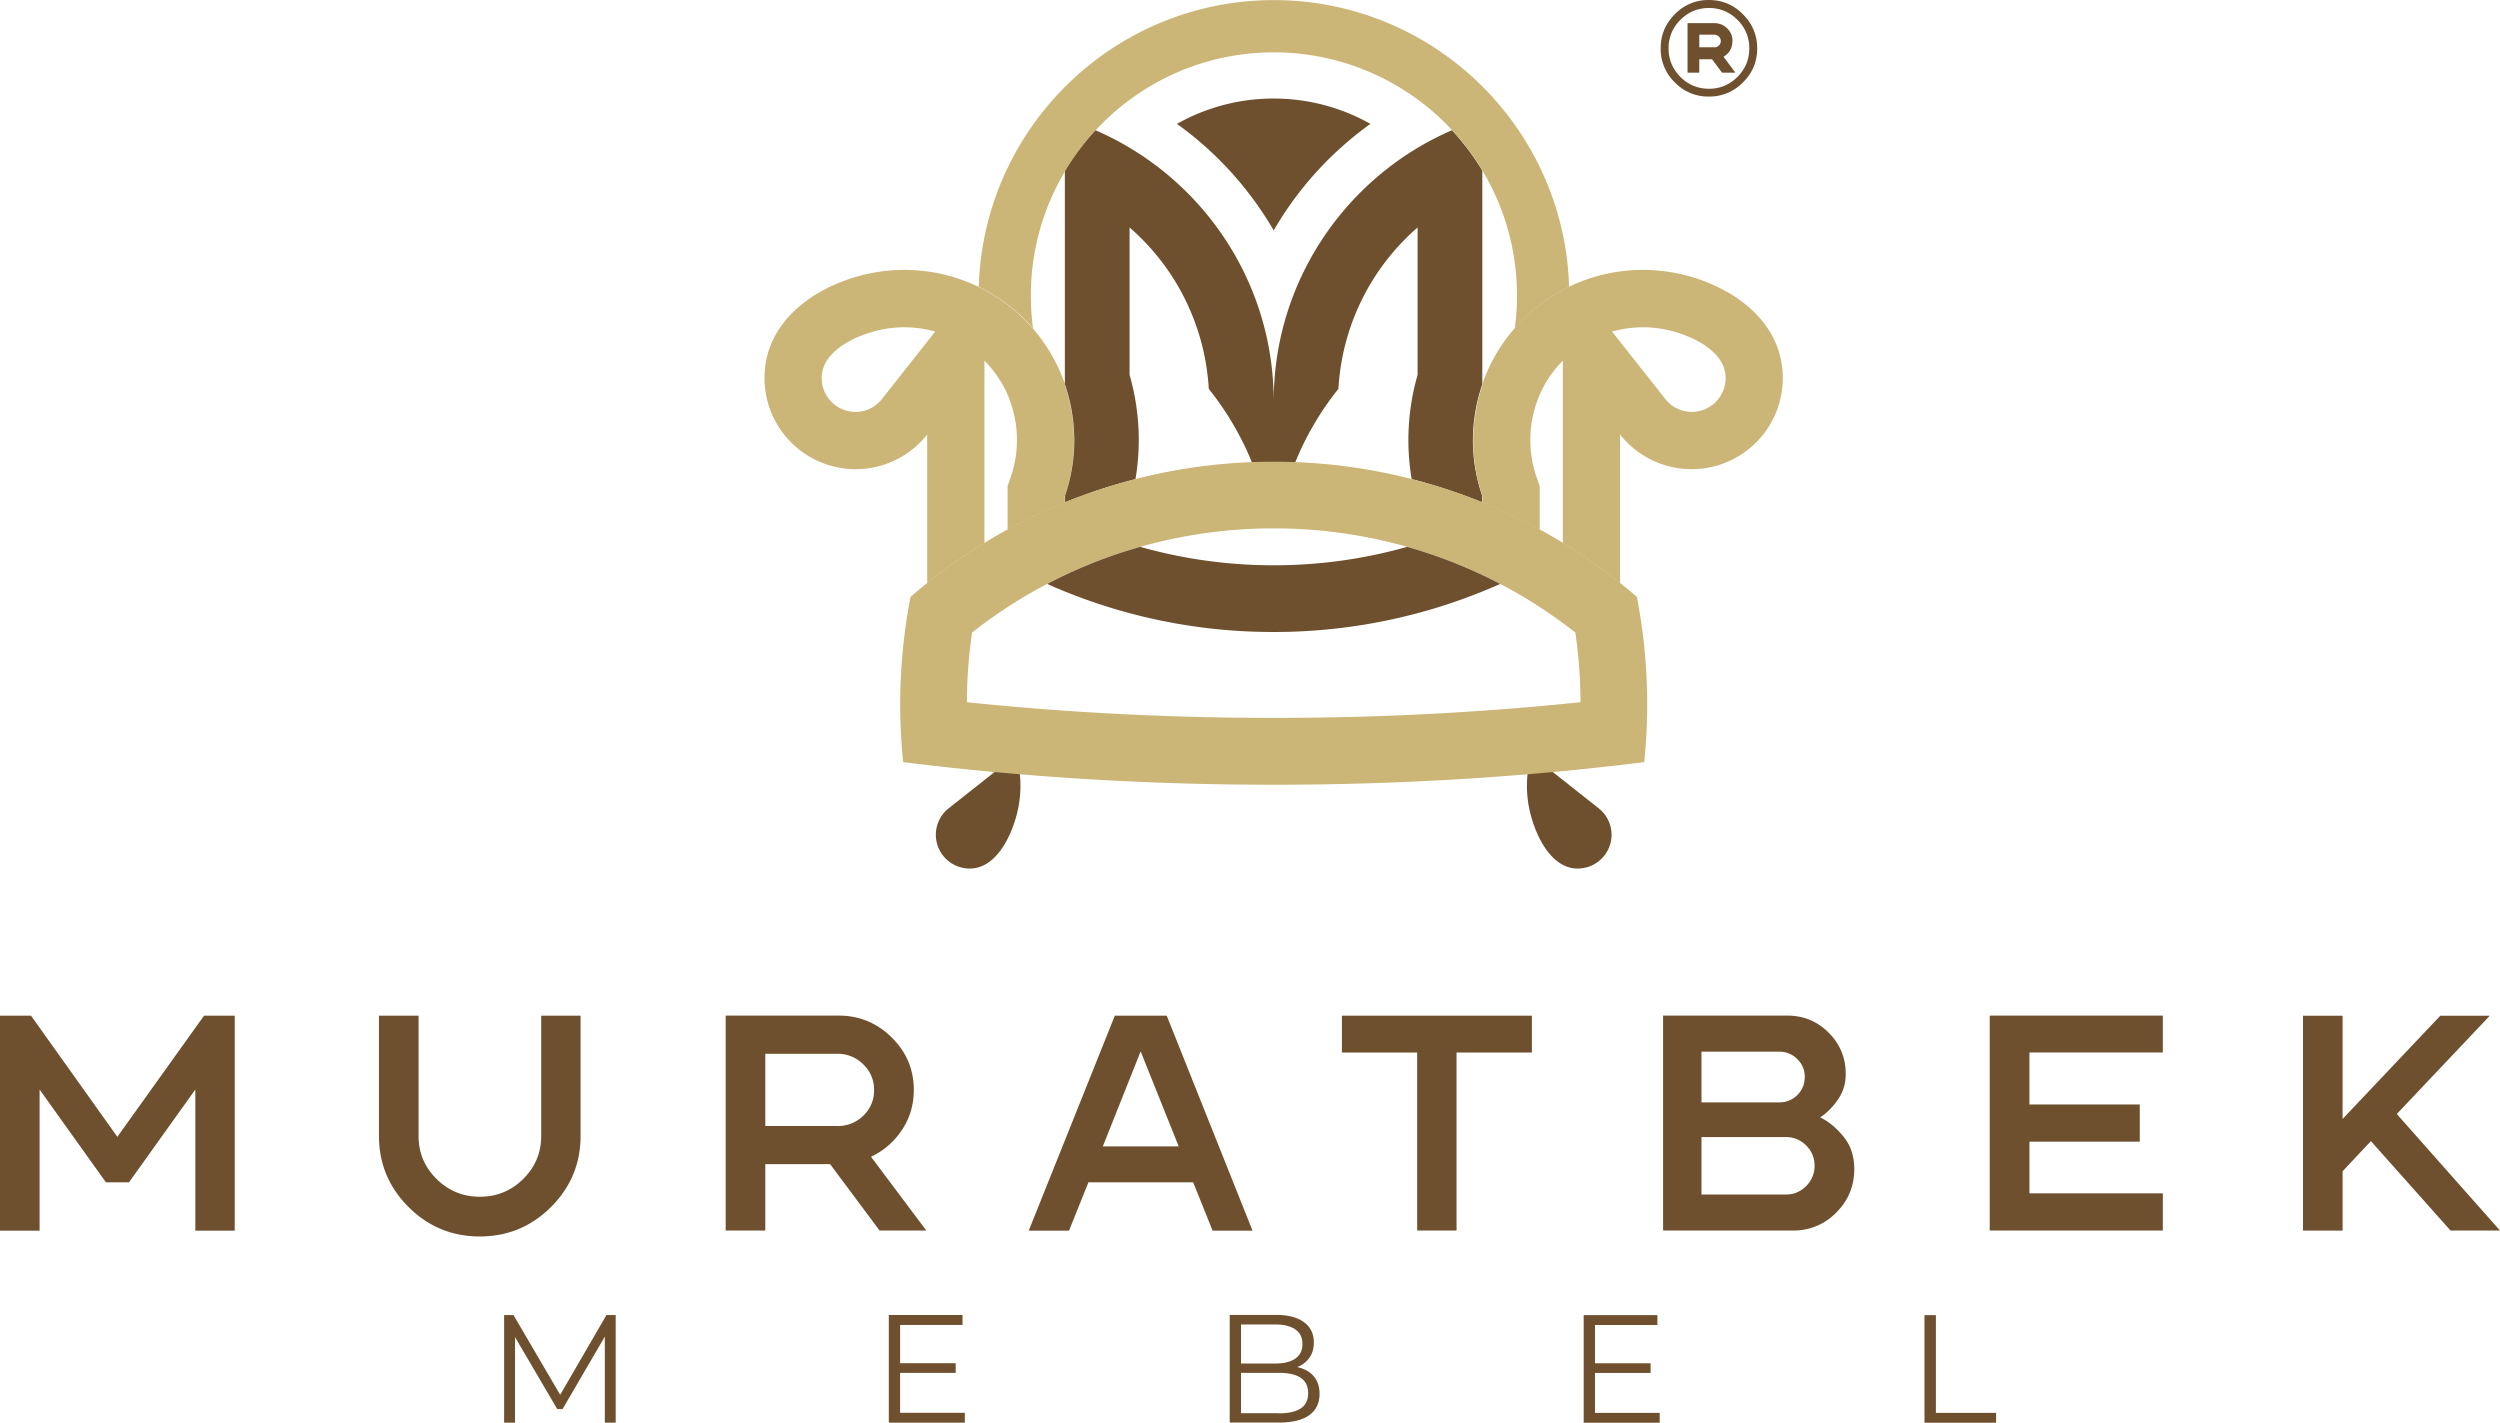 <svg width="123" height="70" fill="none" xmlns="http://www.w3.org/2000/svg"><path d="M11.549 49.972v10.576H9.61v-6.943l-3.265 4.567H5.213l-3.265-4.567v6.943H0V49.972h1.527l4.247 5.96 4.264-5.96h1.51zm15.078 0h1.937v5.917c0 1.36-.485 2.526-1.451 3.492-.966.967-2.137 1.453-3.508 1.453-1.37 0-2.542-.486-3.508-1.453-.966-.966-1.452-2.132-1.452-3.492v-5.917h1.948v5.917c0 .826.297 1.533.886 2.116.588.583 1.3.874 2.126.874.836 0 1.549-.291 2.137-.874.588-.583.885-1.29.885-2.116v-5.917zm16.228 6.942l2.72 3.628h-2.3l-2.433-3.266h-3.19v3.266h-1.948V49.967h5.548c1.02 0 1.889.356 2.617 1.074.729.718 1.09 1.576 1.09 2.586 0 .718-.189 1.366-.572 1.949a3.693 3.693 0 01-1.527 1.333l-.005.005zm-1.662-1.511c.501 0 .933-.173 1.284-.513.35-.345.529-.761.529-1.258 0-.496-.178-.917-.53-1.263a1.772 1.772 0 00-1.283-.523h-3.54v3.552h3.54v.005zm16.211-5.43l4.22 10.575H59.66l-.955-2.376H53.55l-.955 2.376h-1.981l4.236-10.576h2.558-.005zm-3.146 6.429h3.734l-1.872-4.675-1.862 4.675zm11.764-6.43h9.347v1.814h-3.707v8.756h-1.938v-8.756h-3.702v-1.814zm23.53 5.005c.404.188.782.502 1.144.939.356.432.534.966.534 1.603 0 .837-.297 1.55-.885 2.138a2.897 2.897 0 01-2.126.885h-6.395V49.967h6.109c.798 0 1.473.28 2.034.837.561.561.842 1.236.842 2.035 0 .486-.135.912-.4 1.285-.264.372-.55.653-.852.847l-.005.006zm-.756-1.982c0-.35-.124-.648-.372-.89a1.214 1.214 0 00-.885-.362h-3.826v2.494h3.826c.35 0 .647-.119.89-.362s.362-.534.362-.88h.005zm-.939 5.777c.394 0 .729-.14 1.004-.416a1.37 1.37 0 00.415-1.004c0-.394-.14-.724-.415-.999-.275-.27-.61-.41-1.004-.41h-4.144v2.829h4.144zm18.554-6.991h-6.563v2.559h5.429v1.83h-5.428v2.542h6.562v1.83h-8.516V49.967h8.516v1.814zm16.093-1.814l-4.582 4.842L123 60.542h-2.434l-3.918-4.4-1.392 1.485v2.92h-1.948V49.973h1.948v5.08l4.808-5.08h2.434l.006-.005zM30.292 64.699v5.296h-.535v-4.233l-2.077 3.563h-.265l-2.077-3.541v4.21h-.535V64.7h.46l2.298 3.924 2.277-3.924h.46-.006zm17.177 4.81v.486h-3.74v-5.296h3.627v.486h-3.07v1.884h2.735v.475h-2.736v1.965h3.184zm16.363-2.246c.345.076.615.227.804.448.189.227.286.513.286.864 0 .453-.167.804-.502 1.047-.335.243-.831.367-1.484.367h-2.434v-5.296h2.283c.588 0 1.047.12 1.37.357.325.237.486.572.486 1.004 0 .291-.07.54-.216.745-.145.205-.34.356-.593.459v.005zm-2.774-2.1v1.922h1.684c.426 0 .76-.081.993-.248.232-.162.345-.4.345-.713 0-.313-.113-.55-.345-.713-.232-.162-.562-.248-.993-.248h-1.684zm1.867 4.373c.475 0 .831-.081 1.074-.243.243-.162.362-.416.362-.756 0-.659-.48-.993-1.436-.993h-1.867v1.986h1.867v.006zm18.732-.022V70h-3.74v-5.296h3.627v.486h-3.071v1.884h2.736v.475h-2.736v1.965h3.184zm13.027-4.81h.562v4.81h2.962V70h-3.524v-5.296z" fill="#6E502E"/><path fill-rule="evenodd" clip-rule="evenodd" d="M52.4 18.91a8.306 8.306 0 00-1.65-2.823 8.419 8.419 0 00-2.537-1.938c-.027-.01-.049-.027-.075-.038a8.4 8.4 0 00-5.025-.718c-2.639.443-5.499 2.203-5.499 5.204 0 1.02.34 1.965.918 2.721a4.484 4.484 0 007.086.06v7.314a26.928 26.928 0 012.816-1.976v-8.972c.07.07.14.146.21.222.017.016.028.032.039.048.426.492.766 1.047.993 1.658l.059.178c.183.529.28 1.085.297 1.646v.162c0 .615-.097 1.226-.302 1.809l-.157.448v2.148a26.854 26.854 0 012.817-1.333v-.335a8.28 8.28 0 00.453-2.726c0-.081 0-.162-.005-.243a8.432 8.432 0 00-.453-2.489v-.01l.016-.017zm-6.383-2.596a5.587 5.587 0 00-2.445-.135c-1.177.194-3.146.977-3.146 2.418 0 .367.118.718.34 1.01a1.656 1.656 0 002.628.021l2.617-3.314h.006z" fill="#CBB577"/><path fill-rule="evenodd" clip-rule="evenodd" d="M53.896 6.408c4.706 2.035 8.122 6.483 8.689 11.79 0 .016.005.038.005.054a15 15 0 01.076 1.49c0-.502.027-.999.075-1.49 0-.016.006-.038.006-.054.566-5.301 3.982-9.755 8.688-11.79a12.187 12.187 0 011.495 1.986V18.91c0 .006 0 .006-.005.011a8.426 8.426 0 00-.454 2.489c0 .08-.005.162-.005.243 0 .955.162 1.873.453 2.726v.334a27.106 27.106 0 00-3.464-1.139 11.493 11.493 0 01-.162-1.921c0-.108 0-.222.005-.33a11.54 11.54 0 01.448-2.882v-7.25a11.354 11.354 0 00-3.848 7.358c0 .016-.005.027-.005.043-.016.178-.032.356-.043.54a14.489 14.489 0 00-2.127 3.622c-.35-.016-.706-.022-1.063-.022-.356 0-.712.006-1.063.022a14.589 14.589 0 00-2.126-3.622 8.859 8.859 0 00-.043-.54c0-.016-.006-.027-.006-.043a11.366 11.366 0 00-3.847-7.358v7.25a11.586 11.586 0 01.29 5.134 26.83 26.83 0 00-3.464 1.139v-.335c.297-.853.454-1.77.454-2.726 0-.081 0-.162-.006-.243a8.433 8.433 0 00-.453-2.489c0-.005 0-.005-.005-.01V8.393s0-.005.005-.005a12.11 12.11 0 011.49-1.981h.01z" fill="#6E502E"/><path fill-rule="evenodd" clip-rule="evenodd" d="M62.666.005c7.89 0 14.301 6.29 14.533 14.106a8.35 8.35 0 00-2.671 2.046c.07-.523.108-1.063.108-1.608 0-2.252-.62-4.357-1.7-6.155V8.39a11.885 11.885 0 00-1.49-1.981 11.957 11.957 0 00-8.769-3.833 11.917 11.917 0 00-8.77 3.833 11.885 11.885 0 00-1.489 1.981v.005a11.917 11.917 0 00-1.7 6.155c0 .545.038 1.08.108 1.608a8.35 8.35 0 00-2.671-2.046C48.387 6.29 54.792.005 62.688.005h-.022z" fill="#CBB577"/><path fill-rule="evenodd" clip-rule="evenodd" d="M67.426 6.095a9.68 9.68 0 00-4.76-1.247 9.665 9.665 0 00-4.76 1.247 16.923 16.923 0 014.76 5.241 16.805 16.805 0 014.76-5.241z" fill="#6E502E"/><path fill-rule="evenodd" clip-rule="evenodd" d="M72.925 18.91a8.306 8.306 0 011.651-2.823 8.419 8.419 0 012.537-1.938c.027-.01.048-.027.075-.038a8.4 8.4 0 015.024-.718c2.64.443 5.5 2.203 5.5 5.204 0 1.02-.34 1.965-.918 2.721a4.484 4.484 0 01-7.086.06v7.314a26.939 26.939 0 00-2.817-1.976v-8.972c-.07.07-.14.146-.21.222-.016.016-.027.032-.038.048a5.401 5.401 0 00-.993 1.658l-.06.178a5.507 5.507 0 00-.296 1.646v.162c0 .615.097 1.226.302 1.809l.157.448v2.148a26.854 26.854 0 00-2.817-1.333v-.335a8.28 8.28 0 01-.454-2.726c0-.081 0-.162.006-.243.027-.87.183-1.706.453-2.489v-.01l-.016-.017zm6.384-2.596a5.587 5.587 0 012.445-.135c1.176.194 3.146.977 3.146 2.418 0 .367-.119.718-.34 1.01a1.656 1.656 0 01-2.628.021l-2.618-3.314h-.005z" fill="#CBB577"/><path fill-rule="evenodd" clip-rule="evenodd" d="M49.994 37.14c.227.794.27 1.636.135 2.446-.194 1.177-.977 3.147-2.417 3.147a1.66 1.66 0 01-1.01-.34 1.657 1.657 0 01-.021-2.629l3.313-2.618v-.006zm25.343 0a5.594 5.594 0 00-.135 2.446c.195 1.177.977 3.147 2.418 3.147a1.66 1.66 0 001.01-.34 1.657 1.657 0 00.02-2.629l-3.313-2.618v-.006z" fill="#6E502E"/><path fill-rule="evenodd" clip-rule="evenodd" d="M80.534 29.367a27.239 27.239 0 00-17.868-6.65 27.211 27.211 0 00-17.868 6.65 27.806 27.806 0 00-.362 8.13c5.78.723 11.9 1.112 18.23 1.112s12.45-.389 18.23-1.112a27.806 27.806 0 00-.362-8.13zM47.825 31.12a24.304 24.304 0 00-.253 3.428c5.013.524 10.06.772 15.094.772 5.035 0 10.081-.248 15.095-.772a24.244 24.244 0 00-.254-3.428 23.955 23.955 0 00-14.84-5.123 23.955 23.955 0 00-14.842 5.123z" fill="#CBB577"/><path fill-rule="evenodd" clip-rule="evenodd" d="M73.81 28.73a23.873 23.873 0 00-4.577-1.825 24.08 24.08 0 01-6.568.907 24.08 24.08 0 01-6.568-.907 23.874 23.874 0 00-4.576 1.825 27.219 27.219 0 0011.144 2.364 27.32 27.32 0 0011.144-2.364z" fill="#6E502E"/><path d="M85.234 2.024c0 .34-.145.594-.437.767l.583.783h-.658l-.491-.659h-.626v.659h-.578V1.139h1.317a.88.88 0 01.637.26.856.856 0 01.259.625h-.005zm-.895.308a.327.327 0 00.226-.092.299.299 0 000-.443.327.327 0 00-.226-.091h-.734v.62h.734v.006zM82.4.702A2.283 2.283 0 0184.074 0c.653 0 1.215.232 1.679.702.464.464.701 1.025.701 1.679 0 .653-.232 1.214-.701 1.673a2.29 2.29 0 01-1.679.697 2.27 2.27 0 01-1.673-.697 2.28 2.28 0 01-.696-1.673c0-.654.232-1.215.696-1.68zm.276 3.082c.388.389.858.583 1.403.583s1.014-.194 1.403-.583c.388-.388.583-.858.583-1.403a1.92 1.92 0 00-.583-1.404A1.915 1.915 0 0084.08.394c-.545 0-1.015.194-1.403.583a1.916 1.916 0 00-.583 1.404c0 .545.194 1.015.583 1.403z" fill="#6E502E"/></svg>